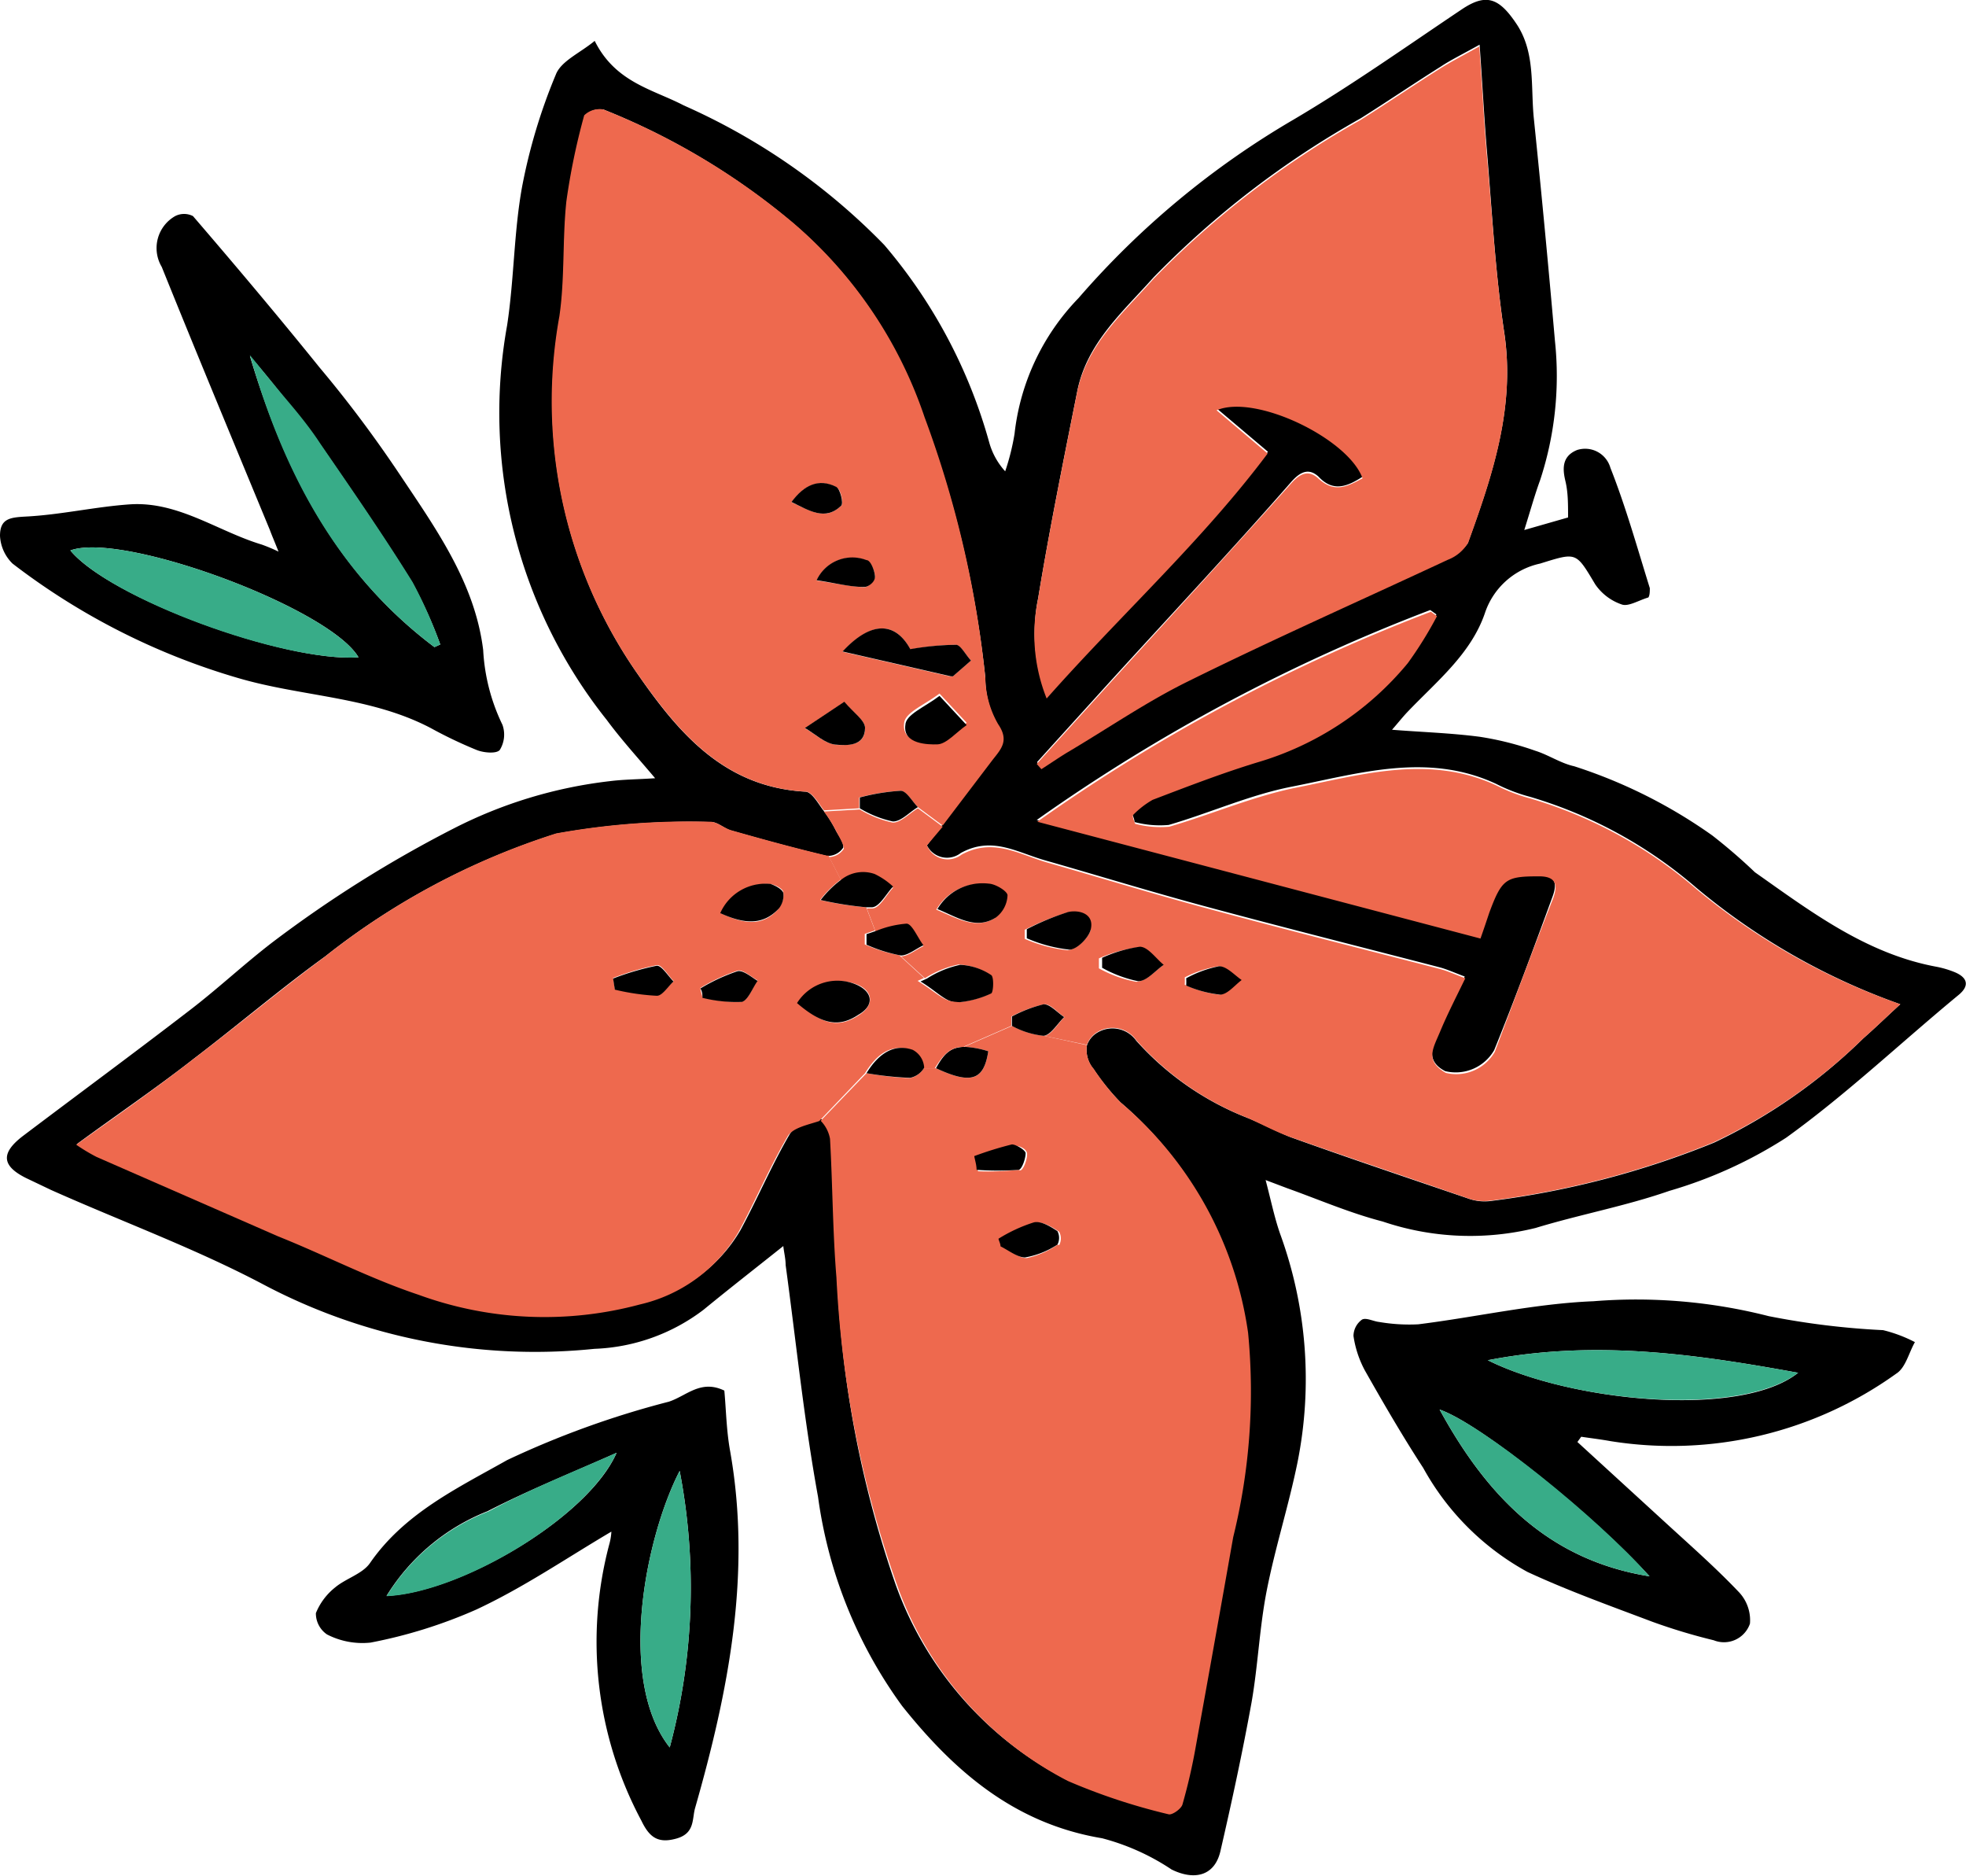 <svg xmlns="http://www.w3.org/2000/svg" viewBox="0 0 67.34 64.24"><defs><style>.cls-1{fill:#ee694e;}.cls-2{fill:#38ac88;}</style></defs><title>issues-icon</title><g id="Layer_2" data-name="Layer 2"><g id="Layer_1-2" data-name="Layer 1"><path d="M67.2,33.54c.41.17.54.44.15.77-2,1.65-3.85,3.41-5.92,4.9a15.25,15.25,0,0,1-4,1.82c-1.49.52-3.07.81-4.58,1.27a9.34,9.34,0,0,1-5.24-.22c-1.12-.29-2.18-.75-3.27-1.14l-.74-.28c.18.68.3,1.28.5,1.85a14.51,14.51,0,0,1,.59,7.83c-.3,1.47-.76,2.9-1.05,4.37-.25,1.27-.3,2.57-.52,3.83-.31,1.71-.68,3.42-1.07,5.11-.2.85-.9,1-1.67.62A7.88,7.88,0,0,0,38,63.2c-3-.5-5.06-2.29-6.85-4.53a15.74,15.74,0,0,1-2.88-7.16c-.48-2.63-.75-5.29-1.11-7.94,0-.22-.06-.45-.08-.65-.94.75-1.84,1.45-2.73,2.18a6.56,6.56,0,0,1-3.74,1.34A19.9,19.9,0,0,1,9.26,44.23C6.93,43,4.42,42.08,2,41l-.86-.41c-.84-.42-.87-.86-.09-1.45,1.88-1.42,3.78-2.82,5.64-4.25,1-.76,1.9-1.61,2.89-2.37a41.78,41.78,0,0,1,6.23-3.91A15.67,15.67,0,0,1,21.14,27c.48-.06.95-.06,1.55-.1-.59-.7-1.15-1.31-1.66-2a16.87,16.87,0,0,1-3.41-13.51c.24-1.57.23-3.18.51-4.73a19.28,19.28,0,0,1,1.16-3.86c.18-.46.82-.73,1.33-1.15.71,1.43,2,1.66,3.05,2.21a22,22,0,0,1,6.87,4.78,17.7,17.7,0,0,1,3.59,6.75,2.44,2.44,0,0,0,.55,1A8,8,0,0,0,35,15.11a7.93,7.93,0,0,1,2.19-4.65,29.25,29.25,0,0,1,7.36-6.11c2-1.18,3.86-2.5,5.77-3.78.82-.55,1.26-.4,1.84.45.7,1,.51,2.19.63,3.31q.39,3.8.72,7.59A11.41,11.41,0,0,1,53,16.7c-.18.49-.32,1-.54,1.7l1.5-.43c0-.47,0-.86-.09-1.24s-.15-.85.4-1.07a.9.9,0,0,1,1.14.61c.53,1.34.92,2.74,1.35,4.12,0,.11,0,.25-.05.32-.34.1-.68.32-.91.24a1.8,1.8,0,0,1-.91-.69c-.67-1.12-.63-1.1-1.89-.71a2.56,2.56,0,0,0-1.89,1.7c-.48,1.4-1.66,2.34-2.66,3.39-.16.17-.31.36-.52.6,1,.08,2,.11,3,.24a10.48,10.48,0,0,1,1.91.48c.45.14.87.43,1.33.53a17.34,17.34,0,0,1,4.73,2.37,19.08,19.08,0,0,1,1.46,1.26c1.93,1.36,3.83,2.8,6.24,3.24A3.34,3.34,0,0,1,67.2,33.54Zm-3.13,2.27c.41-.36.8-.74,1.27-1.17a22.64,22.64,0,0,1-7-4,15.34,15.34,0,0,0-5.67-3.1,5.84,5.84,0,0,1-1.18-.45c-2.35-1.09-4.7-.35-7,.1-1.43.28-2.8.9-4.21,1.31a3.38,3.38,0,0,1-1.17-.1c0-.09-.05-.19-.08-.29a3.05,3.05,0,0,1,.68-.53c1.18-.45,2.37-.91,3.58-1.28a10.52,10.52,0,0,0,5.16-3.4,13.42,13.42,0,0,0,1-1.61l-.21-.15a60.68,60.68,0,0,0-13.48,7.19l15.18,4c.12-.34.21-.61.3-.88.43-1.16.57-1.24,1.68-1.25.6,0,.68.28.51.75-.64,1.75-1.29,3.51-2,5.26a1.52,1.52,0,0,1-1.68.72c-.72-.37-.41-.93-.19-1.42s.55-1.18.86-1.82c-.35-.13-.59-.24-.84-.31-2.66-.69-5.33-1.36-8-2.08-1.83-.49-3.65-1.05-5.47-1.57-1-.27-1.86-.87-2.95-.27A.77.77,0,0,1,32,29.2l.51-.68,1.71-2.25c.3-.38.57-.66.19-1.22A3.27,3.27,0,0,1,34,23.46a36.19,36.19,0,0,0-2.11-8.93,15.07,15.07,0,0,0-4.48-6.64A23.67,23.67,0,0,0,20.92,4a.75.75,0,0,0-.64.21,22.9,22.9,0,0,0-.61,2.94c-.14,1.31-.05,2.64-.24,3.94A16.29,16.29,0,0,0,22,23.2c1.43,2.08,3,4,5.83,4.16.22,0,.44.4.62.64a4.43,4.43,0,0,1,.43.69c.1.19.29.43.25.59a.63.63,0,0,1-.5.28h-.06c-1.1-.26-2.19-.56-3.28-.87-.24-.07-.48-.31-.71-.29a25.62,25.62,0,0,0-5.28.4A24.79,24.79,0,0,0,11.39,33c-1.55,1.12-3,2.36-4.51,3.51-1.28,1-2.61,1.9-4,2.92a6.38,6.38,0,0,0,.7.42l6.27,2.67c1.6.68,3.16,1.49,4.81,2a12.58,12.58,0,0,0,7.58.33,5.28,5.28,0,0,0,3.37-2.47c.59-1.09,1.07-2.23,1.69-3.29.17-.29.69-.39,1.08-.52a1.17,1.17,0,0,1,.32.62c.09,1.58.09,3.17.22,4.75a36.87,36.87,0,0,0,2,10.55,12.09,12.09,0,0,0,5.85,6.7,20.82,20.82,0,0,0,3.45,1.14c.12,0,.42-.18.47-.33a19.51,19.51,0,0,0,.46-2q.65-3.59,1.28-7.16a20.84,20.84,0,0,0,.51-7A12.63,12.63,0,0,0,38.63,38a7.91,7.91,0,0,1-.92-1.14,1,1,0,0,1-.23-.81.82.82,0,0,1,.36-.44,1,1,0,0,1,1.33.28A10,10,0,0,0,43,38.54c.49.2,1,.47,1.45.65,2,.72,4.09,1.42,6.14,2.12a1.66,1.66,0,0,0,.7.07,30.23,30.23,0,0,0,7.67-2A18.73,18.73,0,0,0,64.07,35.81Zm-13.53-17c.84-2.32,1.62-4.64,1.23-7.2-.3-2-.41-4.05-.58-6.08-.1-1.17-.16-2.35-.26-3.75-.61.34-1,.53-1.33.75-.92.58-1.82,1.19-2.74,1.77a31.26,31.26,0,0,0-7.09,5.44c-1.05,1.18-2.29,2.25-2.62,3.9-.47,2.36-.95,4.72-1.34,7.09a5.89,5.89,0,0,0,.3,3.38c2.57-2.9,5.32-5.44,7.57-8.39l-1.75-1.48c1.33-.57,4.51,1,5,2.33-.5.32-1,.56-1.52,0-.33-.3-.62-.17-.93.18-2,2.29-4.12,4.55-6.19,6.82l-2.52,2.78.16.18c.3-.19.6-.4.9-.58,1.37-.81,2.69-1.72,4.11-2.42,2.94-1.44,5.94-2.77,8.91-4.17A1.38,1.38,0,0,0,50.54,18.83Z" transform="translate(-0.25 -0.25)"/><path d="M65.84,46.21c-.21.37-.32.88-.64,1.08a13.21,13.21,0,0,1-9.79,2.31c-.33-.06-.67-.1-1-.15l-.13.18,3.19,2.92c.8.73,1.61,1.45,2.35,2.23a1.4,1.4,0,0,1,.37,1.07.94.94,0,0,1-1.24.57,19.86,19.86,0,0,1-2.12-.64c-1.43-.54-2.88-1.06-4.26-1.7A9,9,0,0,1,49,50.52c-.71-1.09-1.36-2.21-2-3.34A3.58,3.58,0,0,1,46.61,46a.7.7,0,0,1,.29-.56c.14-.08.39.06.59.08a6.07,6.07,0,0,0,1.34.08c2-.25,4-.71,6-.79a18.33,18.33,0,0,1,6,.51,26.74,26.74,0,0,0,3.92.48A4.85,4.85,0,0,1,65.84,46.21Zm-14.63.62c2.85,1.42,8.67,2,10.63.43C58.33,46.62,54.87,46.12,51.21,46.83Zm5.54,7.4c-1.81-2-5.78-5.23-7.19-5.71C51.2,51.52,53.32,53.68,56.75,54.23Z" transform="translate(-0.25 -0.25)"/><path class="cls-1" d="M65.34,34.64c-.47.43-.86.81-1.27,1.17a18.73,18.73,0,0,1-5.13,3.56,30.23,30.23,0,0,1-7.67,2,1.66,1.66,0,0,1-.7-.07c-2-.7-4.1-1.4-6.14-2.12-.5-.18-1-.45-1.45-.65a10,10,0,0,1-3.81-2.66,1,1,0,0,0-1.33-.28.82.82,0,0,0-.36.44L36,35.72c.25,0,.47-.41.71-.64-.24-.16-.48-.46-.7-.44a4.65,4.65,0,0,0-1.12.42l0,.32-1.65.72-.16-1.53a3.29,3.29,0,0,0,1.09-.3c.08,0,.1-.57,0-.63a2.08,2.08,0,0,0-1.1-.36,3.43,3.43,0,0,0-1.14.47L31.11,33c.24,0,.51-.23.77-.35-.2-.26-.39-.74-.58-.74a3.45,3.45,0,0,0-1.06.24l-.3-.79h.18c.26,0,.48-.46.72-.71a2.52,2.52,0,0,0-.63-.43,1.2,1.2,0,0,0-1.14.2l-.42-.82a.63.63,0,0,0,.5-.28c0-.16-.15-.4-.25-.59a4.43,4.43,0,0,0-.43-.69l1.23-.07a3.71,3.71,0,0,0,1.13.45c.28,0,.57-.32.86-.49l.85.63L32,29.2a.77.77,0,0,0,1.18.32c1.09-.6,2,0,2.95.27,1.82.52,3.64,1.08,5.47,1.57,2.66.72,5.33,1.39,8,2.08.25.07.49.18.84.31-.31.64-.61,1.22-.86,1.82s-.53,1,.19,1.42a1.52,1.52,0,0,0,1.68-.72c.66-1.75,1.31-3.51,2-5.26.17-.47.09-.76-.51-.75-1.11,0-1.25.09-1.68,1.25-.09.27-.18.54-.3.88l-15.18-4a60.68,60.68,0,0,1,13.48-7.19l.21.15a13.42,13.42,0,0,1-1,1.61,10.52,10.52,0,0,1-5.16,3.4c-1.21.37-2.4.83-3.58,1.28a3.05,3.05,0,0,0-.68.53c0,.1.05.2.08.29a3.38,3.38,0,0,0,1.17.1c1.41-.41,2.78-1,4.21-1.31,2.31-.45,4.66-1.19,7-.1a5.84,5.84,0,0,0,1.18.45,15.34,15.34,0,0,1,5.67,3.1A22.64,22.64,0,0,0,65.34,34.64ZM42,34.31c.25,0,.5-.32.74-.5-.25-.17-.52-.48-.77-.47a3.92,3.92,0,0,0-1.14.38,2.09,2.09,0,0,1,0,.25A3.93,3.93,0,0,0,42,34.31Zm-1.93-1c-.27-.22-.54-.62-.82-.62a4.71,4.71,0,0,0-1.36.38l0,.34a4.24,4.24,0,0,0,1.27.46C39.52,33.86,39.82,33.49,40.11,33.29Zm-2.5-1.21c.13-.54-.39-.68-.77-.6a9,9,0,0,0-1.45.59l0,.31a5,5,0,0,0,1.46.39C37.13,32.77,37.54,32.37,37.61,32.08Zm-3.25-.41a1,1,0,0,0,.4-.76c0-.14-.41-.39-.64-.4a1.79,1.79,0,0,0-1.76.87C33.06,31.71,33.68,32.1,34.36,31.67Z" transform="translate(-0.25 -0.25)"/><path class="cls-2" d="M61.84,47.26c-2,1.54-7.78,1-10.63-.43C54.87,46.12,58.33,46.62,61.84,47.26Z" transform="translate(-0.25 -0.25)"/><path class="cls-2" d="M49.56,48.52c1.41.48,5.38,3.66,7.19,5.71C53.32,53.68,51.2,51.52,49.56,48.52Z" transform="translate(-0.25 -0.25)"/><path class="cls-1" d="M51.77,11.63c.39,2.56-.39,4.88-1.23,7.2a1.38,1.38,0,0,1-.7.59c-3,1.4-6,2.73-8.91,4.17-1.42.7-2.74,1.61-4.11,2.42-.3.18-.6.39-.9.58l-.16-.18,2.52-2.78c2.07-2.27,4.14-4.53,6.19-6.82.31-.35.6-.48.93-.18.56.52,1,.28,1.52,0-.48-1.35-3.66-2.9-5-2.33l1.75,1.48c-2.25,3-5,5.49-7.57,8.39a5.89,5.89,0,0,1-.3-3.38c.39-2.37.87-4.73,1.34-7.09.33-1.65,1.57-2.72,2.62-3.9a31.26,31.26,0,0,1,7.09-5.44c.92-.58,1.82-1.19,2.74-1.77.35-.22.72-.41,1.33-.75.1,1.4.16,2.58.26,3.75C51.36,7.58,51.47,9.62,51.77,11.63Z" transform="translate(-0.25 -0.25)"/><path class="cls-1" d="M43,45.89a20.84,20.84,0,0,1-.51,7q-.63,3.57-1.28,7.16a19.51,19.51,0,0,1-.46,2c-.05.15-.35.36-.47.33a20.82,20.82,0,0,1-3.45-1.14,12.09,12.09,0,0,1-5.85-6.7A36.87,36.87,0,0,1,28.9,44c-.13-1.58-.13-3.17-.22-4.75a1.17,1.17,0,0,0-.32-.62L29.93,37a11.21,11.21,0,0,0,1.48.17.72.72,0,0,0,.48-.34h.42c1.2.56,1.64.43,1.79-.58a3.18,3.18,0,0,0-.83-.15l1.65-.72a2.88,2.88,0,0,0,1.08.34l1.48.32a1,1,0,0,0,.23.81A7.91,7.91,0,0,0,38.63,38,12.63,12.63,0,0,1,43,45.89Zm-6.47-3a.5.5,0,0,0,0-.46c-.24-.16-.57-.36-.8-.3a5.29,5.29,0,0,0-1.21.56c0,.09,0,.17.07.26.28.14.58.4.84.38A2.94,2.94,0,0,0,36.48,42.87Zm-1.34-2.56c.11,0,.25-.38.24-.57s-.33-.3-.47-.27a12,12,0,0,0-1.29.4c0,.16.05.31.08.47A9.89,9.89,0,0,0,35.14,40.31Z" transform="translate(-0.25 -0.25)"/><path d="M42.78,33.81c-.24.18-.49.5-.74.5A3.93,3.93,0,0,1,40.88,34a2.09,2.09,0,0,0,0-.25A3.92,3.92,0,0,1,42,33.34C42.26,33.33,42.53,33.64,42.78,33.81Z" transform="translate(-0.25 -0.25)"/><path d="M39.29,32.67c.28,0,.55.4.82.62-.29.2-.59.57-.88.56A4.24,4.24,0,0,1,38,33.39l0-.34A4.71,4.71,0,0,1,39.29,32.67Z" transform="translate(-0.25 -0.25)"/><path d="M36.84,31.48c.38-.08.9.06.77.6-.07.29-.48.69-.73.69a5,5,0,0,1-1.46-.39l0-.31A9,9,0,0,1,36.84,31.48Z" transform="translate(-0.25 -0.25)"/><path d="M36.47,42.41a.5.5,0,0,1,0,.46,2.94,2.94,0,0,1-1.11.44c-.26,0-.56-.24-.84-.38,0-.09-.05-.17-.07-.26a5.29,5.29,0,0,1,1.21-.56C35.9,42.05,36.23,42.25,36.47,42.41Z" transform="translate(-0.25 -0.25)"/><path d="M36,34.64c.22,0,.46.28.7.44-.24.23-.46.62-.71.64a2.88,2.88,0,0,1-1.08-.34l0-.32A4.65,4.65,0,0,1,36,34.64Z" transform="translate(-0.25 -0.25)"/><path d="M35.38,39.74c0,.19-.13.56-.24.57a9.89,9.89,0,0,1-1.44,0c0-.16-.05-.31-.08-.47a12,12,0,0,1,1.29-.4C35.05,39.44,35.37,39.63,35.38,39.74Z" transform="translate(-0.25 -0.25)"/><path class="cls-1" d="M34.44,25.05c.38.56.11.84-.19,1.22l-1.71,2.25-.85-.63c-.2-.2-.39-.55-.59-.56a7,7,0,0,0-1.42.23c0,.12,0,.25,0,.37L28.47,28c-.18-.24-.4-.63-.62-.64C25,27.2,23.45,25.28,22,23.2a16.29,16.29,0,0,1-2.59-12.12c.19-1.3.1-2.63.24-3.94a22.9,22.9,0,0,1,.61-2.94A.75.75,0,0,1,20.92,4a23.67,23.67,0,0,1,6.52,3.9,15.07,15.07,0,0,1,4.48,6.64A36.19,36.19,0,0,1,34,23.46,3.27,3.27,0,0,0,34.44,25.05Zm-1.55-1.64.62-.54c-.18-.19-.35-.53-.53-.54a9.6,9.6,0,0,0-1.55.16c-.5-.94-1.31-1-2.32.08l3.71.85ZM33.36,25l-.93-1c-.53.4-1.16.64-1.21,1-.09.69.69.68,1.1.66S33,25.28,33.36,25ZM30.22,20c0-.2-.15-.53-.29-.56a1.35,1.35,0,0,0-1.71.69c.62.09,1.12.2,1.63.23C30,20.36,30.22,20.11,30.22,20Zm-1.34,5.76c.37,0,1,.07,1-.58,0-.26-.39-.51-.71-.89l-1.35.9C28.17,25.38,28.51,25.72,28.88,25.75Zm.18-8.18c.09-.08,0-.58-.17-.65-.6-.3-1.1-.06-1.53.52C28,17.73,28.51,18.1,29.06,17.57Z" transform="translate(-0.25 -0.25)"/><path d="M34.76,30.91a1,1,0,0,1-.4.76c-.68.43-1.3,0-2-.29a1.79,1.79,0,0,1,1.76-.87C34.35,30.52,34.76,30.77,34.76,30.91Z" transform="translate(-0.25 -0.25)"/><path d="M34.2,33.64c.1.06.08.59,0,.63a3.29,3.29,0,0,1-1.09.3H33c-.35,0-.66-.37-1.22-.71l.22-.1a3.43,3.43,0,0,1,1.14-.47A2.08,2.08,0,0,1,34.2,33.64Z" transform="translate(-0.25 -0.25)"/><path d="M34.1,36.25c-.15,1-.59,1.14-1.79.58.28-.51.51-.73,1-.73A3.18,3.18,0,0,1,34.1,36.25Z" transform="translate(-0.25 -0.25)"/><path d="M33.51,22.87l-.62.54h-.07l-3.71-.85c1-1.08,1.82-1,2.32-.08A9.6,9.6,0,0,1,33,22.33C33.16,22.34,33.33,22.68,33.51,22.87Z" transform="translate(-0.25 -0.25)"/><path class="cls-1" d="M33.11,34.57l.16,1.53c-.45,0-.68.22-1,.73h-.42a.13.13,0,0,0,0-.06.73.73,0,0,0-.39-.57c-.62-.19-1.12.05-1.58.8l-1.57,1.64c-.39.13-.91.23-1.08.52-.62,1.06-1.1,2.2-1.69,3.29a5.28,5.28,0,0,1-3.37,2.47,12.58,12.58,0,0,1-7.58-.33c-1.65-.55-3.21-1.36-4.81-2L3.56,39.87a6.38,6.38,0,0,1-.7-.42c1.41-1,2.74-1.94,4-2.92,1.52-1.15,3-2.39,4.51-3.51a24.79,24.79,0,0,1,7.93-4.23,25.62,25.62,0,0,1,5.28-.4c.23,0,.47.22.71.29,1.09.31,2.18.61,3.28.87h.06l.42.82a3.57,3.57,0,0,0-.71.7,11.74,11.74,0,0,0,1.58.25l.3.79-.35.12c0,.12,0,.24,0,.36a5.2,5.2,0,0,0,1.18.37h0l.85.78-.22.1c.56.34.87.67,1.22.71ZM29.69,35c.49-.32.47-.76,0-1a1.63,1.63,0,0,0-2.06.62C28.45,35.36,29,35.46,29.69,35Zm-2.77-3.65a.71.71,0,0,0,.16-.54c0-.12-.26-.25-.41-.28a1.69,1.69,0,0,0-1.72,1C25.73,31.89,26.37,32,26.92,31.37Zm-1.27,3.19c.22,0,.37-.47.55-.72-.23-.12-.5-.38-.69-.33a6.34,6.34,0,0,0-1.27.59c0,.11.05.21.07.32A4.78,4.78,0,0,0,25.65,34.56Zm-2.33-.7c-.19-.19-.4-.56-.57-.54a9.15,9.15,0,0,0-1.5.44l.06.38a7.94,7.94,0,0,0,1.44.21C22.94,34.35,23.13,34,23.32,33.86Z" transform="translate(-0.25 -0.25)"/><path d="M32.43,24.08l.93,1c-.35.24-.69.65-1,.66s-1.19,0-1.1-.66C31.27,24.72,31.9,24.48,32.43,24.08Z" transform="translate(-0.25 -0.25)"/><path d="M31.9,36.76a.13.13,0,0,1,0,.06.72.72,0,0,1-.48.34A11.21,11.21,0,0,1,29.93,37c.46-.75,1-1,1.58-.8A.73.73,0,0,1,31.9,36.76Z" transform="translate(-0.25 -0.25)"/><path d="M31.3,31.88c.19,0,.38.48.58.74-.26.12-.53.35-.77.35h0a5.2,5.2,0,0,1-1.18-.37c0-.12,0-.24,0-.36l.35-.12A3.45,3.45,0,0,1,31.3,31.88Z" transform="translate(-0.25 -0.25)"/><path d="M31.1,27.33c.2,0,.39.36.59.56-.29.17-.58.5-.86.49a3.71,3.71,0,0,1-1.13-.45c0-.12,0-.25,0-.37A7,7,0,0,1,31.1,27.33Z" transform="translate(-0.25 -0.25)"/><path d="M30.21,30.18a2.52,2.52,0,0,1,.63.43c-.24.25-.46.69-.72.71h-.18a11.74,11.74,0,0,1-1.58-.25,3.57,3.57,0,0,1,.71-.7A1.2,1.2,0,0,1,30.21,30.18Z" transform="translate(-0.25 -0.25)"/><path d="M29.93,19.43c.14,0,.28.36.29.56s-.25.37-.37.36c-.51,0-1-.14-1.63-.23A1.35,1.35,0,0,1,29.93,19.43Z" transform="translate(-0.25 -0.25)"/><path d="M29.88,25.17c0,.65-.63.61-1,.58s-.71-.37-1.06-.57l1.35-.9C29.49,24.66,29.87,24.91,29.88,25.17Z" transform="translate(-0.25 -0.25)"/><path d="M29.65,34c.51.26.53.7,0,1-.66.44-1.24.34-2.1-.4A1.63,1.63,0,0,1,29.65,34Z" transform="translate(-0.25 -0.25)"/><path d="M28.89,16.92c.14.07.26.57.17.65-.55.53-1.1.16-1.7-.13C27.79,16.86,28.29,16.62,28.89,16.92Z" transform="translate(-0.25 -0.25)"/><path d="M27.08,30.83a.71.71,0,0,1-.16.54c-.55.58-1.19.52-2,.15a1.69,1.69,0,0,1,1.72-1C26.82,30.58,27.05,30.71,27.08,30.83Z" transform="translate(-0.25 -0.25)"/><path d="M26.2,33.84c-.18.25-.33.68-.55.72a4.78,4.78,0,0,1-1.34-.14c0-.11,0-.21-.07-.32a6.34,6.34,0,0,1,1.27-.59C25.7,33.46,26,33.72,26.2,33.84Z" transform="translate(-0.25 -0.25)"/><path d="M21.19,52.7a.09.09,0,0,1,0,0c-1.56.92-3,1.91-4.63,2.67a16.73,16.73,0,0,1-3.62,1.13,2.65,2.65,0,0,1-1.49-.28.87.87,0,0,1-.38-.73,2.16,2.16,0,0,1,.66-.88c.37-.31.93-.46,1.19-.83,1.18-1.71,3-2.57,4.7-3.53a31.11,31.11,0,0,1,5.54-2c.61-.2,1.09-.77,1.9-.38.06.64.07,1.37.2,2.08.74,4.19-.06,8.22-1.2,12.21-.11.38,0,.87-.64,1.05s-.93-.05-1.2-.61a13,13,0,0,1-1.1-9.47,2,2,0,0,0,.07-.41l0,0Zm2,7.39a21.17,21.17,0,0,0,.34-9.47C22.35,52.91,21.38,57.8,23.19,60.09Zm-9.7-5.19C16,54.79,20.4,52.22,21.37,50c-1.5.67-3,1.27-4.42,2A7.15,7.15,0,0,0,13.49,54.9Z" transform="translate(-0.25 -0.25)"/><path class="cls-2" d="M23.53,50.62a21.17,21.17,0,0,1-.34,9.47C21.38,57.8,22.35,52.91,23.53,50.62Z" transform="translate(-0.25 -0.25)"/><path d="M22.75,33.32c.17,0,.38.35.57.54-.19.17-.38.49-.57.49a7.94,7.94,0,0,1-1.44-.21l-.06-.38A9.15,9.15,0,0,1,22.75,33.32Z" transform="translate(-0.25 -0.25)"/><path d="M21.19,52.7l0,0,0,0A.09.09,0,0,0,21.19,52.7Z" transform="translate(-0.25 -0.25)"/><path class="cls-2" d="M21.37,50c-1,2.23-5.35,4.8-7.88,4.91A7.15,7.15,0,0,1,17,52C18.37,51.26,19.87,50.66,21.37,50Z" transform="translate(-0.25 -0.25)"/><path d="M17.46,25.07a1,1,0,0,1-.09.86c-.11.14-.56.1-.8,0A15.13,15.13,0,0,1,15,25.18c-2.06-1.08-4.41-1.07-6.59-1.71A23.43,23.43,0,0,1,.68,19.55a1.43,1.43,0,0,1-.43-.95c0-.59.34-.63.87-.66,1.21-.06,2.4-.34,3.6-.42,1.65-.1,3,.93,4.5,1.38a5.89,5.89,0,0,1,.57.24c-.15-.38-.23-.56-.3-.75-1.24-3-2.49-6-3.7-9a1.26,1.26,0,0,1,.46-1.74.67.67,0,0,1,.61,0c1.47,1.71,2.92,3.43,4.34,5.19,1,1.19,1.9,2.4,2.75,3.67,1.25,1.87,2.57,3.72,2.85,6A6.67,6.67,0,0,0,17.46,25.07Zm-2.33-2.66.2-.09a15.43,15.43,0,0,0-.95-2.11c-1-1.61-2.08-3.17-3.16-4.74-.37-.54-.8-1.05-1.21-1.57s-.8-1-1.2-1.46C10,16.41,11.79,19.9,15.13,22.41ZM2.66,19.1C4,20.73,10,22.93,12.53,22.76,11.54,21.07,4.44,18.44,2.66,19.1Z" transform="translate(-0.25 -0.25)"/><path class="cls-2" d="M15.33,22.32l-.2.09c-3.34-2.51-5.18-6-6.32-10,.4.49.81,1,1.2,1.46s.84,1,1.21,1.57c1.08,1.57,2.16,3.13,3.16,4.74A15.43,15.43,0,0,1,15.33,22.32Z" transform="translate(-0.25 -0.25)"/><path class="cls-2" d="M12.53,22.76c-2.58.17-8.49-2-9.87-3.66C4.44,18.44,11.54,21.07,12.53,22.76Z" transform="translate(-0.25 -0.25)"/></g></g></svg>